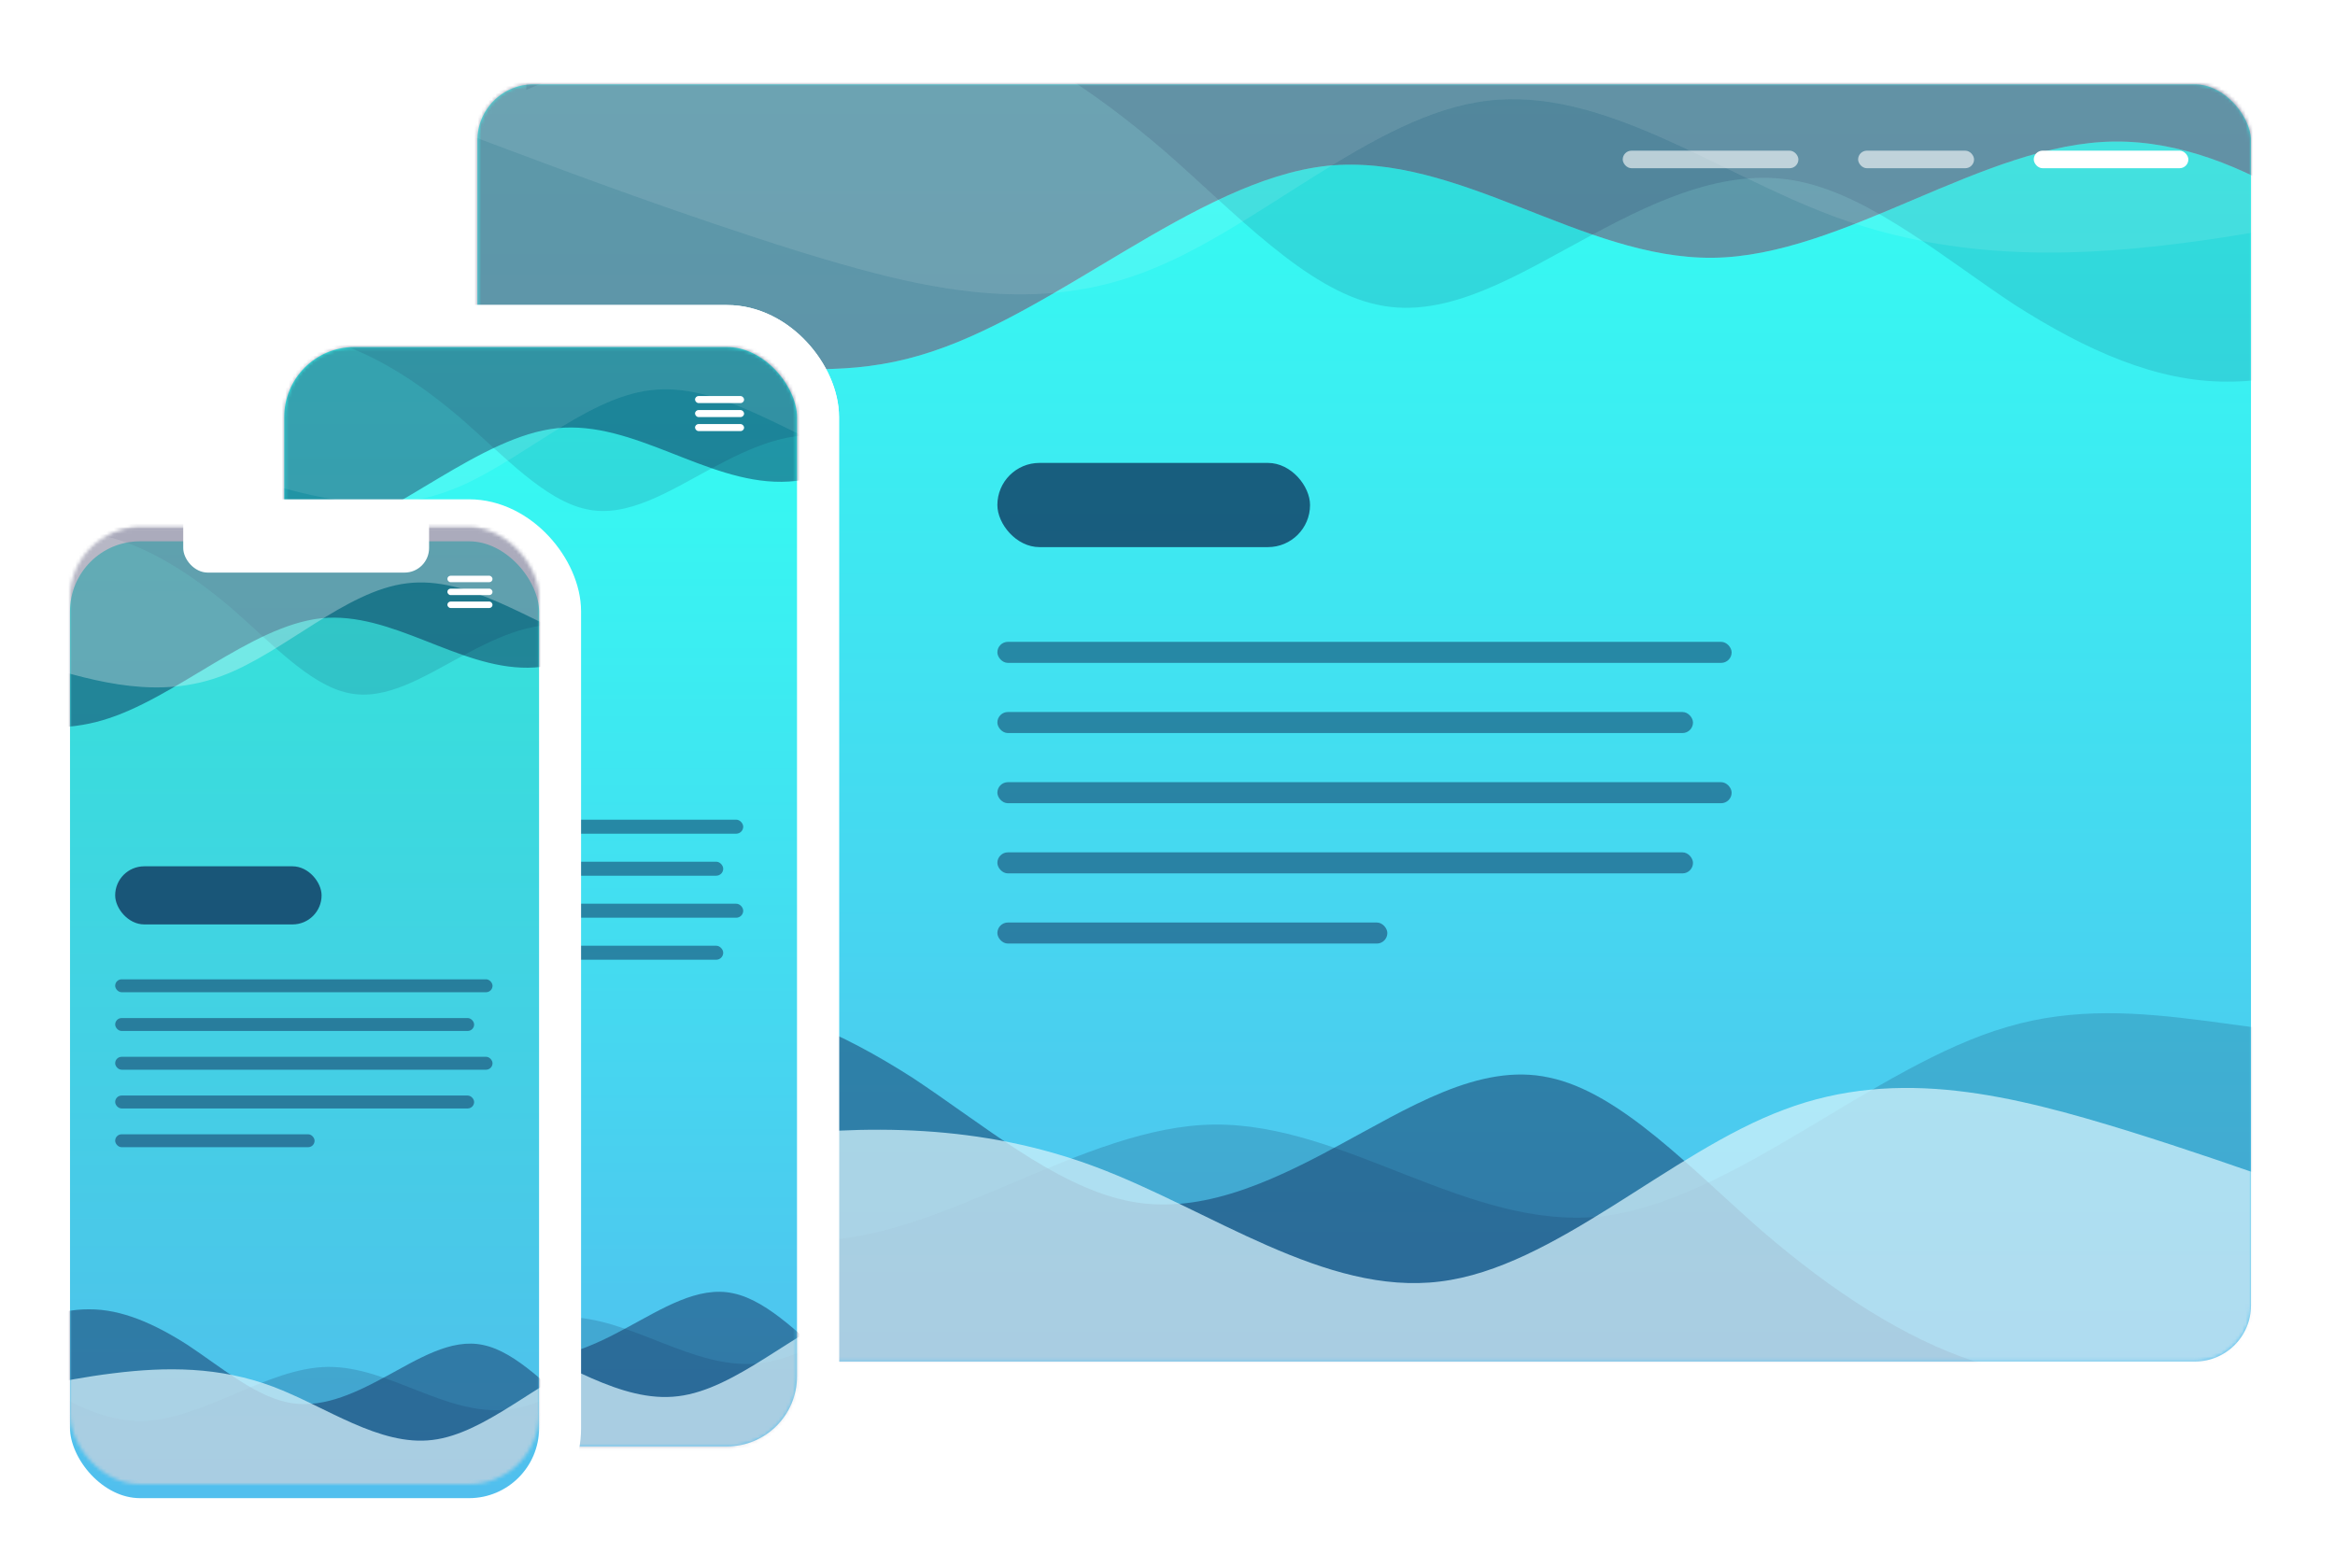 <svg width="667" height="448" viewBox="0 0 667 448" fill="none" xmlns="http://www.w3.org/2000/svg">
<g filter="url(#filter0_d)">
<rect x="124.374" y="12.094" width="522.626" height="380.865" rx="24" fill="url(#paint0_linear)" stroke="white" stroke-width="16"/>
<rect x="280.902" y="179.365" width="209.746" height="6.014" rx="3.007" fill="#000033" fill-opacity="0.4"/>
<rect x="280.902" y="199.411" width="198.707" height="6.014" rx="3.007" fill="#000033" fill-opacity="0.4"/>
<rect x="280.902" y="219.457" width="209.746" height="6.014" rx="3.007" fill="#000033" fill-opacity="0.4"/>
<rect x="280.902" y="239.503" width="198.707" height="6.014" rx="3.007" fill="#000033" fill-opacity="0.4"/>
<rect x="280.902" y="259.549" width="111.396" height="6.014" rx="3.007" fill="#000033" fill-opacity="0.4"/>
<rect x="280.902" y="128.248" width="89.318" height="24.055" rx="12.028" fill="#000033" fill-opacity="0.6"/>
<mask id="mask0" mask-type="alpha" maskUnits="userSpaceOnUse" x="132" y="20" width="507" height="365">
<rect x="132.374" y="20" width="506.626" height="364.865" rx="16" fill="#33FFFF"/>
</mask>
<g mask="url(#mask0)">
<g opacity="0.75">
<path d="M120.701 289.251L138.183 304.68C155.645 320.371 190.641 350.834 228.065 350.477C265.49 350.119 305.446 317.629 342.871 317.272C380.295 316.914 415.291 347.378 452.99 343.545C490.709 339.449 531.182 300.401 569.449 289.355C607.737 278.046 643.766 295.394 681.5 291.102C719.235 286.81 758.572 262.189 778.276 249.42L797.96 236.912L781.424 446.758L762.841 445.297C744.257 443.837 707.091 440.915 669.925 437.994C632.759 435.073 595.593 432.151 558.427 429.23C521.26 426.309 484.094 423.387 446.928 420.466C409.762 417.545 372.596 414.623 335.43 411.702C298.263 408.781 261.097 405.859 223.931 402.938C186.765 400.017 149.599 397.095 131.016 395.635L112.433 394.174L120.701 289.251Z" fill="#000033" fill-opacity="0.2"/>
<path d="M13.386 352.075L23.505 349.896C33.623 347.552 53.767 343.441 74.189 334.519C94.38 325.761 114.57 312.604 134.993 301.626C155.183 290.813 175.374 281.768 195.796 281.891C215.94 281.768 236.177 290.813 256.599 303.847C276.697 317.127 296.98 334.396 317.403 338.918C337.454 343.441 357.784 334.396 377.742 323.582C398.211 312.604 418.587 299.447 438.545 303.847C458.968 308.082 479.39 330.284 499.349 347.676C519.725 365.232 540.194 378.389 560.152 384.968C580.482 391.546 600.533 391.546 620.955 387.147C641.238 382.912 661.336 373.866 671.547 369.632L681.759 365.232V391.546H671.64C661.522 391.546 641.378 391.546 620.955 391.546C600.765 391.546 580.574 391.546 560.152 391.546C539.962 391.546 519.771 391.546 499.349 391.546C479.205 391.546 458.968 391.546 438.545 391.546C418.448 391.546 398.164 391.546 377.742 391.546C357.691 391.546 337.361 391.546 317.403 391.546C296.934 391.546 276.558 391.546 256.599 391.546C236.177 391.546 215.755 391.546 195.796 391.546C175.42 391.546 154.951 391.546 134.993 391.546C114.663 391.546 94.612 391.546 74.189 391.546C53.906 391.546 33.809 391.546 23.598 391.546H13.386L13.386 352.075Z" fill="#000033" fill-opacity="0.5"/>
<path d="M112.312 341.659L128.702 337.553C145.093 333.6 177.874 325.158 210.655 321.205C243.436 317.099 276.216 317.099 308.997 329.379C341.778 341.659 374.559 366.219 407.34 362.113C440.121 358.161 472.902 325.158 505.683 312.993C538.464 300.598 571.245 309.04 604.026 319.133C636.807 329.379 669.588 341.659 685.978 347.799L702.368 353.939V390.78H685.978C669.588 390.78 636.807 390.78 604.026 390.78C571.245 390.78 538.464 390.78 505.683 390.78C472.902 390.78 440.121 390.78 407.34 390.78C374.559 390.78 341.778 390.78 308.997 390.78C276.216 390.78 243.436 390.78 210.655 390.78C177.874 390.78 145.093 390.78 128.702 390.78H112.312V341.659Z" fill="white" fill-opacity="0.75"/>
</g>
<path d="M707.378 97.664L689.896 82.235C672.434 66.544 637.438 36.081 600.013 36.438C562.589 36.796 522.632 69.286 485.208 69.644C447.783 70.001 412.787 39.537 375.089 43.37C337.37 47.466 296.896 86.514 258.63 97.56C220.342 108.869 184.313 91.521 146.578 95.813C108.844 100.105 69.507 124.726 49.803 137.495L30.119 150.003L46.655 -59.843L65.238 -58.382C83.821 -56.922 120.987 -54 158.154 -51.079C195.32 -48.158 232.486 -45.236 269.652 -42.315C306.818 -39.394 343.984 -36.472 381.151 -33.551C418.317 -30.63 455.483 -27.708 492.649 -24.787C529.815 -21.866 566.981 -18.944 604.147 -16.023C641.314 -13.102 678.48 -10.18 697.063 -8.72L715.646 -7.259L707.378 97.664Z" fill="white" fill-opacity="0.5"/>
<path d="M707.378 97.664L689.896 82.235C672.434 66.544 637.438 36.081 600.013 36.438C562.589 36.796 522.632 69.286 485.208 69.644C447.783 70.001 412.787 39.537 375.089 43.37C337.37 47.466 296.896 86.514 258.63 97.56C220.342 108.869 184.313 91.521 146.578 95.813C108.844 100.105 69.507 124.726 49.803 137.495L30.119 150.003L46.655 -59.843L65.238 -58.382C83.821 -56.922 120.987 -54 158.154 -51.079C195.32 -48.158 232.486 -45.236 269.652 -42.315C306.818 -39.394 343.984 -36.472 381.151 -33.551C418.317 -30.63 455.483 -27.708 492.649 -24.787C529.815 -21.866 566.981 -18.944 604.147 -16.023C641.314 -13.102 678.48 -10.18 697.063 -8.72L715.646 -7.259L707.378 97.664Z" fill="#000033" fill-opacity="0.4"/>
<path d="M814.692 34.84L804.574 37.019C794.456 39.362 774.312 43.474 753.889 52.396C733.699 61.154 713.508 74.311 693.086 85.288C672.895 96.102 652.705 105.147 632.282 105.024C612.138 105.147 591.902 96.102 571.479 83.068C551.382 69.788 531.098 52.519 510.676 47.997C490.625 43.474 470.295 52.519 450.337 63.333C429.868 74.311 409.492 87.468 389.533 83.068C369.111 78.833 348.688 56.631 328.73 39.239C308.354 21.683 287.885 8.526 267.927 1.947C247.597 -4.631 227.546 -4.631 207.123 -0.232C186.84 4.003 166.743 13.048 156.531 17.283L146.32 21.683V-4.631L156.439 -4.631C166.557 -4.631 186.701 -4.631 207.123 -4.631C227.314 -4.631 247.504 -4.631 267.927 -4.631C288.117 -4.631 308.308 -4.631 328.73 -4.631C348.874 -4.631 369.111 -4.631 389.533 -4.631C409.631 -4.631 429.914 -4.631 450.337 -4.631C470.388 -4.631 490.717 -4.631 510.676 -4.631C531.145 -4.631 551.521 -4.631 571.479 -4.631C591.902 -4.631 612.324 -4.631 632.282 -4.631C652.659 -4.631 673.127 -4.631 693.086 -4.631C713.415 -4.631 733.467 -4.631 753.889 -4.631C774.172 -4.631 794.27 -4.631 804.481 -4.631L814.692 -4.631V34.84Z" fill="#000033" fill-opacity="0.12"/>
<path d="M715.767 45.256L699.376 49.362C682.986 53.315 650.205 61.757 617.424 65.71C584.643 69.816 551.862 69.816 519.081 57.536C486.3 45.256 453.519 20.695 420.739 24.802C387.958 28.754 355.177 61.757 322.396 73.922C289.615 86.317 256.834 77.875 224.053 67.782C191.272 57.536 158.491 45.256 142.101 39.116L125.71 32.976V-3.865L142.101 -3.865C158.491 -3.865 191.272 -3.865 224.053 -3.865C256.834 -3.865 289.615 -3.865 322.396 -3.865C355.177 -3.865 387.958 -3.865 420.739 -3.865C453.519 -3.865 486.3 -3.865 519.081 -3.865C551.862 -3.865 584.643 -3.865 617.424 -3.865C650.205 -3.865 682.986 -3.865 699.376 -3.865L715.767 -3.865V45.256Z" fill="white" fill-opacity="0.1"/>
</g>
<rect x="459.538" y="39.044" width="50.178" height="5.012" rx="2.506" fill="white" fill-opacity="0.6"/>
<rect x="576.956" y="39.044" width="44.157" height="5.012" rx="2.506" fill="white"/>
<rect x="526.777" y="39.044" width="33.118" height="5.012" rx="2.506" fill="white" fill-opacity="0.6"/>
</g>
<g filter="url(#filter1_d)">
<rect x="71.196" y="89.146" width="158.47" height="336.854" rx="26" fill="url(#paint1_linear)" stroke="white" stroke-width="12"/>
<rect x="71.196" y="89.146" width="158.47" height="326.078" rx="26" fill="url(#paint2_linear)" stroke="white" stroke-width="12"/>
<mask id="mask1" mask-type="alpha" maskUnits="userSpaceOnUse" x="77" y="95" width="147" height="315">
<rect x="77.196" y="95.146" width="146.47" height="314.078" rx="20" fill="#33FFFF"/>
</mask>
<g mask="url(#mask1)">
<g opacity="0.75">
<path d="M45.226 358.121L54.039 365.904C62.842 373.82 80.484 389.187 99.35 389.007C118.216 388.826 138.359 372.437 157.225 372.256C176.091 372.076 193.733 387.443 212.737 385.51C231.752 383.444 252.155 363.746 271.446 358.173C290.747 352.469 308.91 361.22 327.933 359.055C346.955 356.89 366.785 344.469 376.718 338.028L386.641 331.718L378.305 437.577L368.937 436.84C359.569 436.103 340.833 434.629 322.097 433.156C303.361 431.682 284.625 430.208 265.889 428.735C247.153 427.261 228.417 425.787 209.682 424.313C190.946 422.84 172.21 421.366 153.474 419.892C134.738 418.419 116.002 416.945 97.266 415.471C78.53 413.998 59.794 412.524 50.426 411.787L41.058 411.05L45.226 358.121Z" fill="#000033" fill-opacity="0.2"/>
<path d="M-8.873 389.813L-3.772 388.714C1.329 387.532 11.483 385.458 21.779 380.957C31.957 376.539 42.135 369.902 52.431 364.364C62.609 358.909 72.787 354.346 83.082 354.408C93.237 354.346 103.439 358.909 113.734 365.484C123.866 372.183 134.091 380.895 144.386 383.176C154.494 385.458 164.742 380.895 174.804 375.44C185.122 369.902 195.394 363.265 205.455 365.484C215.751 367.62 226.046 378.82 236.107 387.594C246.379 396.45 256.698 403.087 266.759 406.406C277.007 409.725 287.115 409.725 297.411 407.505C307.636 405.369 317.767 400.806 322.915 398.67L328.062 396.45V409.725H322.962C317.861 409.725 307.706 409.725 297.411 409.725C287.232 409.725 277.054 409.725 266.759 409.725C256.581 409.725 246.402 409.725 236.107 409.725C225.952 409.725 215.751 409.725 205.455 409.725C195.324 409.725 185.099 409.725 174.804 409.725C164.696 409.725 154.447 409.725 144.386 409.725C134.067 409.725 123.795 409.725 113.734 409.725C103.439 409.725 93.144 409.725 83.082 409.725C72.81 409.725 62.492 409.725 52.431 409.725C42.182 409.725 32.074 409.725 21.779 409.725C11.554 409.725 1.422 409.725 -3.725 409.725H-8.873L-8.873 389.813Z" fill="#000033" fill-opacity="0.5"/>
<path d="M40.997 384.559L49.26 382.487C57.522 380.493 74.047 376.235 90.573 374.241C107.098 372.169 123.623 372.169 140.149 378.364C156.674 384.559 173.199 396.948 189.725 394.877C206.25 392.883 222.775 376.235 239.301 370.098C255.826 363.845 272.351 368.104 288.876 373.195C305.402 378.364 321.927 384.559 330.19 387.656L338.452 390.754V409.338H330.19C321.927 409.338 305.402 409.338 288.876 409.338C272.351 409.338 255.826 409.338 239.301 409.338C222.775 409.338 206.25 409.338 189.725 409.338C173.199 409.338 156.674 409.338 140.149 409.338C123.623 409.338 107.098 409.338 90.573 409.338C74.047 409.338 57.522 409.338 49.26 409.338H40.997V384.559Z" fill="white" fill-opacity="0.75"/>
</g>
<path d="M348.765 149.987L338.577 140.99C328.402 131.84 308.008 114.075 286.199 114.284C264.39 114.492 241.106 133.439 219.297 133.647C197.488 133.856 177.095 116.091 155.126 118.326C133.146 120.714 109.56 143.485 87.26 149.926C64.949 156.521 43.953 146.405 21.963 148.908C-0.026 151.41 -22.949 165.768 -34.432 173.214L-45.902 180.508L-36.266 58.138L-25.437 58.99C-14.608 59.842 7.051 61.545 28.709 63.249C50.367 64.953 72.025 66.656 93.684 68.36C115.342 70.063 137 71.767 158.659 73.47C180.317 75.174 201.975 76.877 223.633 78.581C245.292 80.284 266.95 81.988 288.608 83.692C310.267 85.395 331.925 87.099 342.754 87.95L353.583 88.802L348.765 149.987Z" fill="#000033" fill-opacity="0.4"/>
<path d="M411.302 113.351L405.405 114.622C399.509 115.989 387.77 118.386 375.869 123.589C364.103 128.696 352.337 136.368 340.436 142.77C328.671 149.076 316.905 154.351 305.004 154.279C293.265 154.351 281.472 149.076 269.571 141.475C257.859 133.731 246.04 123.661 234.138 121.024C222.454 118.386 210.607 123.661 198.976 129.967C187.048 136.368 175.174 144.041 163.544 141.475C151.643 139.006 139.742 126.059 128.111 115.917C116.237 105.679 104.309 98.007 92.678 94.17C80.831 90.334 69.147 90.334 57.246 92.9C45.426 95.369 33.714 100.644 27.764 103.114L21.813 105.679V90.334H27.709C33.606 90.334 45.345 90.334 57.246 90.334C69.011 90.334 80.777 90.334 92.678 90.334C104.444 90.334 116.21 90.334 128.111 90.334C139.85 90.334 151.643 90.334 163.544 90.334C175.255 90.334 187.075 90.334 198.976 90.334C210.661 90.334 222.508 90.334 234.138 90.334C246.067 90.334 257.941 90.334 269.571 90.334C281.472 90.334 293.373 90.334 305.004 90.334C316.878 90.334 328.806 90.334 340.436 90.334C352.283 90.334 363.968 90.334 375.869 90.334C387.689 90.334 399.401 90.334 405.351 90.334H411.302V113.351Z" fill="#000033" fill-opacity="0.12"/>
<path d="M353.654 119.426L344.102 121.82C334.551 124.125 315.448 129.048 296.345 131.353C277.242 133.748 258.139 133.748 239.037 126.587C219.934 119.426 200.831 105.104 181.728 107.498C162.625 109.803 143.523 129.048 124.42 136.142C105.317 143.37 86.214 138.447 67.111 132.562C48.008 126.587 28.906 119.426 19.354 115.845L9.803 112.265V90.782H19.354C28.906 90.782 48.008 90.782 67.111 90.782C86.214 90.782 105.317 90.782 124.42 90.782C143.523 90.782 162.625 90.782 181.728 90.782C200.831 90.782 219.934 90.782 239.037 90.782C258.139 90.782 277.242 90.782 296.345 90.782C315.448 90.782 334.551 90.782 344.102 90.782H353.654V119.426Z" fill="white" fill-opacity="0.1"/>
<rect x="91.208" y="230.175" width="117.094" height="4.001" rx="2" fill="#000033" fill-opacity="0.4"/>
<rect x="91.208" y="242.178" width="111.382" height="4.001" rx="2" fill="#000033" fill-opacity="0.4"/>
<rect x="91.208" y="254.18" width="117.094" height="4.001" rx="2" fill="#000033" fill-opacity="0.4"/>
<rect x="91.208" y="266.183" width="111.382" height="4.001" rx="2" fill="#000033" fill-opacity="0.4"/>
<rect x="91.208" y="278.186" width="61.879" height="4.001" rx="2" fill="#000033" fill-opacity="0.4"/>
<rect x="91.208" y="195.168" width="64.051" height="18.004" rx="9.002" fill="#000033" fill-opacity="0.6"/>
<rect x="194.539" y="117.151" width="14.011" height="2" rx="1" fill="white"/>
<rect x="194.539" y="113.15" width="14.011" height="2" rx="1" fill="white"/>
<rect x="194.539" y="109.149" width="14.011" height="2" rx="1" fill="white"/>
</g>
</g>
<g filter="url(#filter2_d)">
<g filter="url(#filter3_d)">
<rect x="10" y="140.643" width="145.983" height="285.357" rx="26" fill="url(#paint3_linear)" stroke="white" stroke-width="12"/>
</g>
<mask id="mask2" mask-type="alpha" maskUnits="userSpaceOnUse" x="16" y="146" width="134" height="274">
<rect x="16" y="146.643" width="133.983" height="273.357" rx="20" fill="#33FFFF"/>
</mask>
<g mask="url(#mask2)">
<g opacity="0.75">
<path d="M-13.431 373.471L-5.318 380.649C2.786 387.948 19.026 402.12 36.394 401.953C53.762 401.787 72.305 386.673 89.672 386.506C107.04 386.34 123.28 400.512 140.775 398.729C158.28 396.823 177.062 378.658 194.821 373.52C212.589 368.259 229.309 376.329 246.821 374.332C264.332 372.336 282.587 360.882 291.731 354.942L300.866 349.123L293.192 446.744L284.568 446.064C275.944 445.385 258.697 444.026 241.449 442.667C224.201 441.308 206.953 439.949 189.706 438.59C172.458 437.231 155.21 435.872 137.962 434.513C120.714 433.154 103.467 431.795 86.219 430.435C68.971 429.076 51.723 427.717 34.475 426.358C17.228 424.999 -0.02 423.64 -8.644 422.961L-17.268 422.281L-13.431 373.471Z" fill="#000033" fill-opacity="0.2"/>
<path d="M-63.233 402.697L-58.537 401.683C-53.841 400.593 -44.493 398.681 -35.016 394.53C-25.646 390.456 -16.276 384.335 -6.799 379.228C2.571 374.198 11.941 369.99 21.419 370.048C30.767 369.99 40.158 374.198 49.636 380.261C58.962 386.439 68.375 394.473 77.853 396.577C87.158 398.681 96.592 394.473 105.855 389.442C115.354 384.335 124.81 378.215 134.072 380.261C143.549 382.231 153.027 392.56 162.289 400.651C171.745 408.818 181.244 414.938 190.506 417.999C199.94 421.059 209.246 421.059 218.723 419.012C228.136 417.042 237.463 412.834 242.201 410.864L246.94 408.818V421.059H242.244C237.549 421.059 228.201 421.059 218.723 421.059C209.353 421.059 199.983 421.059 190.506 421.059C181.136 421.059 171.766 421.059 162.289 421.059C152.941 421.059 143.549 421.059 134.072 421.059C124.745 421.059 115.332 421.059 105.855 421.059C96.549 421.059 87.115 421.059 77.853 421.059C68.354 421.059 58.898 421.059 49.636 421.059C40.158 421.059 30.681 421.059 21.419 421.059C11.963 421.059 2.464 421.059 -6.799 421.059C-16.233 421.059 -25.538 421.059 -35.016 421.059C-44.429 421.059 -53.755 421.059 -58.494 421.059H-63.233V402.697Z" fill="#000033" fill-opacity="0.5"/>
<path d="M-17.324 397.852L-9.718 395.941C-2.111 394.103 13.101 390.175 28.314 388.336C43.527 386.426 58.74 386.426 73.952 392.139C89.165 397.852 104.378 409.277 119.59 407.367C134.803 405.528 150.016 390.175 165.229 384.516C180.441 378.75 195.654 382.677 210.867 387.372C226.079 392.139 241.292 397.852 248.898 400.708L256.505 403.564V420.702H248.898C241.292 420.702 226.079 420.702 210.867 420.702C195.654 420.702 180.441 420.702 165.229 420.702C150.016 420.702 134.803 420.702 119.59 420.702C104.378 420.702 89.165 420.702 73.952 420.702C58.74 420.702 43.527 420.702 28.314 420.702C13.101 420.702 -2.111 420.702 -9.718 420.702H-17.324L-17.324 397.852Z" fill="white" fill-opacity="0.75"/>
</g>
<path d="M265.998 201.827L256.62 193.531C247.252 185.093 228.479 168.711 208.402 168.903C188.326 169.095 166.891 186.567 146.814 186.759C126.737 186.952 107.964 170.57 87.74 172.631C67.506 174.833 45.794 195.831 25.265 201.772C4.725 207.853 -14.603 198.524 -34.846 200.832C-55.089 203.14 -76.191 216.38 -86.761 223.247L-97.321 229.973L-88.45 117.127L-78.481 117.912C-68.512 118.698 -48.574 120.269 -28.636 121.84C-8.698 123.411 11.24 124.982 31.178 126.553C51.116 128.124 71.054 129.695 90.992 131.266C110.93 132.837 130.868 134.408 150.806 135.978C170.744 137.549 190.682 139.12 210.62 140.691C230.558 142.262 250.496 143.833 260.465 144.619L270.434 145.404L265.998 201.827Z" fill="#000033" fill-opacity="0.4"/>
<path d="M323.568 168.043L318.14 169.215C312.711 170.475 301.905 172.686 290.949 177.484C280.118 182.194 269.287 189.269 258.331 195.173C247.5 200.987 236.669 205.852 225.713 205.785C214.907 205.852 204.05 200.987 193.095 193.979C182.313 186.837 171.432 177.551 160.476 175.119C149.72 172.686 138.814 177.551 128.107 183.366C117.126 189.269 106.196 196.344 95.489 193.979C84.533 191.701 73.577 179.762 62.871 170.409C51.94 160.968 40.959 153.893 30.252 150.355C19.346 146.817 8.59 146.817 -2.366 149.183C-13.247 151.461 -24.028 156.325 -29.506 158.602L-34.984 160.968V146.817H-29.556C-24.128 146.817 -13.322 146.817 -2.366 146.817C8.465 146.817 19.297 146.817 30.252 146.817C41.084 146.817 51.915 146.817 62.871 146.817C73.677 146.817 84.533 146.817 95.489 146.817C106.27 146.817 117.151 146.817 128.107 146.817C138.864 146.817 149.77 146.817 160.476 146.817C171.457 146.817 182.388 146.817 193.095 146.817C204.05 146.817 215.006 146.817 225.713 146.817C236.644 146.817 247.624 146.817 258.331 146.817C269.237 146.817 279.994 146.817 290.949 146.817C301.83 146.817 312.612 146.817 318.09 146.817H323.568V168.043Z" fill="#000033" fill-opacity="0.12"/>
<path d="M270.498 173.644L261.706 175.852C252.913 177.978 235.327 182.518 217.742 184.644C200.156 186.852 182.571 186.852 164.985 180.248C147.4 173.644 129.815 160.437 112.229 162.645C94.644 164.771 77.058 182.518 59.472 189.06C41.887 195.726 24.302 191.185 6.716 185.758C-10.869 180.248 -28.455 173.644 -37.248 170.343L-46.04 167.041V147.229H-37.248C-28.455 147.229 -10.869 147.229 6.716 147.229C24.302 147.229 41.887 147.229 59.472 147.229C77.058 147.229 94.644 147.229 112.229 147.229C129.815 147.229 147.4 147.229 164.985 147.229C182.571 147.229 200.156 147.229 217.742 147.229C235.327 147.229 252.913 147.229 261.706 147.229H270.498V173.644Z" fill="white" fill-opacity="0.3"/>
<rect x="28.899" y="275.776" width="107.793" height="3.69" rx="1.845" fill="#000033" fill-opacity="0.4"/>
<rect x="28.899" y="286.844" width="102.535" height="3.69" rx="1.845" fill="#000033" fill-opacity="0.4"/>
<rect x="28.899" y="297.913" width="107.793" height="3.69" rx="1.845" fill="#000033" fill-opacity="0.4"/>
<rect x="28.899" y="308.981" width="102.535" height="3.69" rx="1.845" fill="#000033" fill-opacity="0.4"/>
<rect x="28.899" y="320.049" width="56.964" height="3.69" rx="1.845" fill="#000033" fill-opacity="0.4"/>
<rect x="28.899" y="243.492" width="58.964" height="16.603" rx="8.301" fill="#000033" fill-opacity="0.6"/>
<rect x="123.793" y="167.858" width="12.898" height="1.845" rx="0.923" fill="white"/>
<rect x="123.793" y="164.168" width="12.898" height="1.845" rx="0.923" fill="white"/>
<rect x="123.793" y="160.479" width="12.898" height="1.845" rx="0.923" fill="white"/>
</g>
<rect x="48.341" y="139.262" width="70.225" height="20.317" rx="7" fill="white"/>
</g>
<defs>
<filter id="filter0_d" x="112.374" y="0.094" width="554.626" height="412.865" filterUnits="userSpaceOnUse" color-interpolation-filters="sRGB">
<feFlood flood-opacity="0" result="BackgroundImageFix"/>
<feColorMatrix in="SourceAlpha" type="matrix" values="0 0 0 0 0 0 0 0 0 0 0 0 0 0 0 0 0 0 127 0"/>
<feOffset dx="4" dy="4"/>
<feGaussianBlur stdDeviation="4"/>
<feColorMatrix type="matrix" values="0 0 0 0 0 0 0 0 0 0 0 0 0 0 0 0 0 0 0.1 0"/>
<feBlend mode="normal" in2="BackgroundImageFix" result="effect1_dropShadow"/>
<feBlend mode="normal" in="SourceGraphic" in2="effect1_dropShadow" result="shape"/>
</filter>
<filter id="filter1_d" x="57.196" y="75.146" width="194.47" height="372.854" filterUnits="userSpaceOnUse" color-interpolation-filters="sRGB">
<feFlood flood-opacity="0" result="BackgroundImageFix"/>
<feColorMatrix in="SourceAlpha" type="matrix" values="0 0 0 0 0 0 0 0 0 0 0 0 0 0 0 0 0 0 127 0"/>
<feOffset dx="4" dy="4"/>
<feGaussianBlur stdDeviation="6"/>
<feColorMatrix type="matrix" values="0 0 0 0 0 0 0 0 0 0 0 0 0 0 0 0 0 0 0.1 0"/>
<feBlend mode="normal" in2="BackgroundImageFix" result="effect1_dropShadow"/>
<feBlend mode="normal" in="SourceGraphic" in2="effect1_dropShadow" result="shape"/>
</filter>
<filter id="filter2_d" x="0" y="130.643" width="173.983" height="313.357" filterUnits="userSpaceOnUse" color-interpolation-filters="sRGB">
<feFlood flood-opacity="0" result="BackgroundImageFix"/>
<feColorMatrix in="SourceAlpha" type="matrix" values="0 0 0 0 0 0 0 0 0 0 0 0 0 0 0 0 0 0 127 0"/>
<feOffset dx="4" dy="4"/>
<feGaussianBlur stdDeviation="4"/>
<feColorMatrix type="matrix" values="0 0 0 0 0 0 0 0 0 0 0 0 0 0 0 0 0 0 0.1 0"/>
<feBlend mode="normal" in2="BackgroundImageFix" result="effect1_dropShadow"/>
<feBlend mode="normal" in="SourceGraphic" in2="effect1_dropShadow" result="shape"/>
</filter>
<filter id="filter3_d" x="0" y="134.643" width="165.983" height="305.357" filterUnits="userSpaceOnUse" color-interpolation-filters="sRGB">
<feFlood flood-opacity="0" result="BackgroundImageFix"/>
<feColorMatrix in="SourceAlpha" type="matrix" values="0 0 0 0 0 0 0 0 0 0 0 0 0 0 0 0 0 0 127 0"/>
<feOffset dy="4"/>
<feGaussianBlur stdDeviation="2"/>
<feColorMatrix type="matrix" values="0 0 0 0 0 0 0 0 0 0 0 0 0 0 0 0 0 0 0.25 0"/>
<feBlend mode="normal" in2="BackgroundImageFix" result="effect1_dropShadow"/>
<feBlend mode="normal" in="SourceGraphic" in2="effect1_dropShadow" result="shape"/>
</filter>
<linearGradient id="paint0_linear" x1="385.687" y1="20.094" x2="385.687" y2="384.959" gradientUnits="userSpaceOnUse">
<stop stop-color="#33FFF3"/>
<stop offset="1" stop-color="#51BFEE"/>
</linearGradient>
<linearGradient id="paint1_linear" x1="150.432" y1="95.146" x2="150.432" y2="420" gradientUnits="userSpaceOnUse">
<stop stop-color="#33FFF3"/>
<stop offset="1" stop-color="#51BFEE"/>
</linearGradient>
<linearGradient id="paint2_linear" x1="150.432" y1="95.146" x2="150.432" y2="409.224" gradientUnits="userSpaceOnUse">
<stop stop-color="#33FFF3"/>
<stop offset="1" stop-color="#51BFEE"/>
</linearGradient>
<linearGradient id="paint3_linear" x1="82.991" y1="146.643" x2="82.991" y2="420" gradientUnits="userSpaceOnUse">
<stop stop-color="#34E3D9"/>
<stop offset="1" stop-color="#51BFEE"/>
</linearGradient>
</defs>
</svg>
